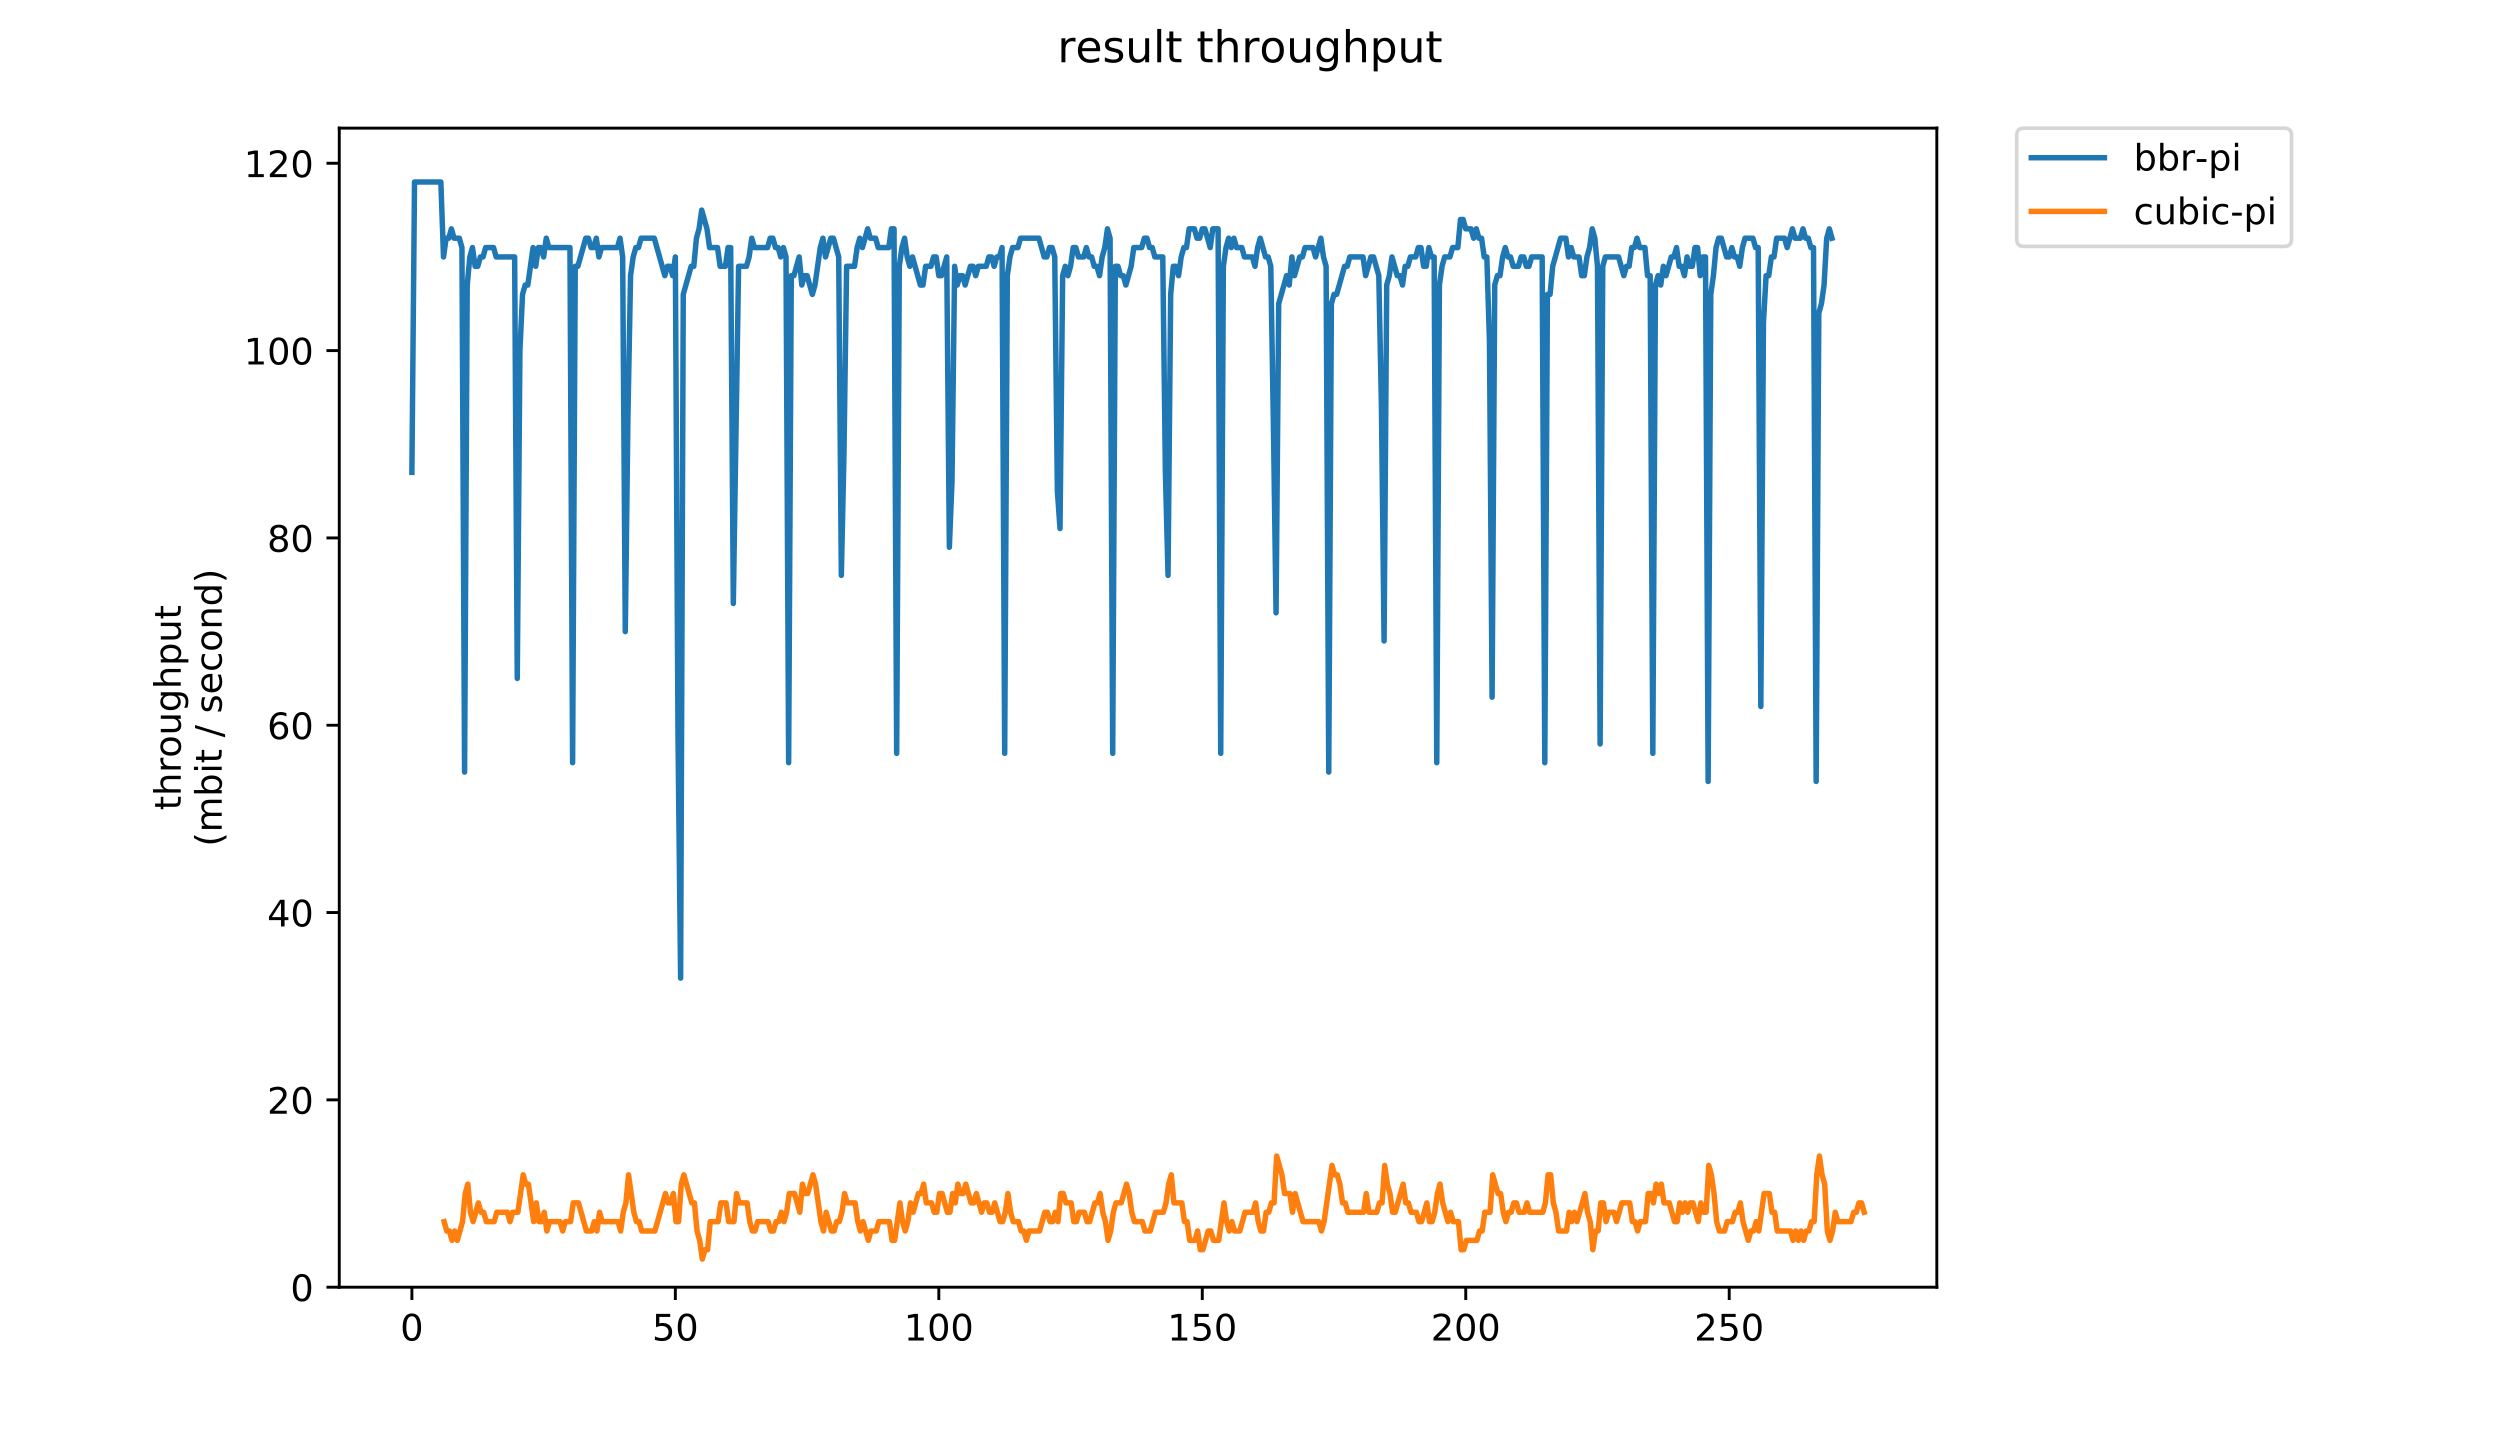 <?xml version="1.0" encoding="utf-8" standalone="no"?>
<!DOCTYPE svg PUBLIC "-//W3C//DTD SVG 1.1//EN"
  "http://www.w3.org/Graphics/SVG/1.1/DTD/svg11.dtd">
<!-- Created with matplotlib (https://matplotlib.org/) -->
<svg height="396pt" version="1.1" viewBox="0 0 684 396" width="684pt" xmlns="http://www.w3.org/2000/svg" xmlns:xlink="http://www.w3.org/1999/xlink">
 <defs>
  <style type="text/css">
*{stroke-linecap:butt;stroke-linejoin:round;}
  </style>
 </defs>
 <g id="figure_1">
  <g id="patch_1">
   <path d="M 0 396 
L 684 396 
L 684 0 
L 0 0 
z
" style="fill:#ffffff;"/>
  </g>
  <g id="axes_1">
   <g id="patch_2">
    <path d="M 92.824 352.174 
L 529.913 352.174 
L 529.913 35.062 
L 92.824 35.062 
z
" style="fill:#ffffff;"/>
   </g>
   <g id="matplotlib.axis_1">
    <g id="xtick_1">
     <g id="line2d_1">
      <defs>
       <path d="M 0 0 
L 0 3.5 
" id="mc9236c428f" style="stroke:#000000;stroke-width:0.8;"/>
      </defs>
      <g>
       <use style="stroke:#000000;stroke-width:0.8;" x="112.692" xlink:href="#mc9236c428f" y="352.174"/>
      </g>
     </g>
     <g id="text_1">
      <!-- 0 -->
      <defs>
       <path d="M 31.781 66.406 
Q 24.172 66.406 20.328 58.906 
Q 16.5 51.422 16.5 36.375 
Q 16.5 21.391 20.328 13.891 
Q 24.172 6.391 31.781 6.391 
Q 39.453 6.391 43.281 13.891 
Q 47.125 21.391 47.125 36.375 
Q 47.125 51.422 43.281 58.906 
Q 39.453 66.406 31.781 66.406 
z
M 31.781 74.219 
Q 44.047 74.219 50.516 64.516 
Q 56.984 54.828 56.984 36.375 
Q 56.984 17.969 50.516 8.266 
Q 44.047 -1.422 31.781 -1.422 
Q 19.531 -1.422 13.062 8.266 
Q 6.594 17.969 6.594 36.375 
Q 6.594 54.828 13.062 64.516 
Q 19.531 74.219 31.781 74.219 
z
" id="DejaVuSans-48"/>
      </defs>
      <g transform="translate(109.51 366.773)scale(0.1 -0.1)">
       <use xlink:href="#DejaVuSans-48"/>
      </g>
     </g>
    </g>
    <g id="xtick_2">
     <g id="line2d_2">
      <g>
       <use style="stroke:#000000;stroke-width:0.8;" x="184.776" xlink:href="#mc9236c428f" y="352.174"/>
      </g>
     </g>
     <g id="text_2">
      <!-- 50 -->
      <defs>
       <path d="M 10.797 72.906 
L 49.516 72.906 
L 49.516 64.594 
L 19.828 64.594 
L 19.828 46.734 
Q 21.969 47.469 24.109 47.828 
Q 26.266 48.188 28.422 48.188 
Q 40.625 48.188 47.75 41.5 
Q 54.891 34.812 54.891 23.391 
Q 54.891 11.625 47.562 5.094 
Q 40.234 -1.422 26.906 -1.422 
Q 22.312 -1.422 17.547 -0.641 
Q 12.797 0.141 7.719 1.703 
L 7.719 11.625 
Q 12.109 9.234 16.797 8.062 
Q 21.484 6.891 26.703 6.891 
Q 35.156 6.891 40.078 11.328 
Q 45.016 15.766 45.016 23.391 
Q 45.016 31 40.078 35.438 
Q 35.156 39.891 26.703 39.891 
Q 22.75 39.891 18.812 39.016 
Q 14.891 38.141 10.797 36.281 
z
" id="DejaVuSans-53"/>
      </defs>
      <g transform="translate(178.413 366.773)scale(0.1 -0.1)">
       <use xlink:href="#DejaVuSans-53"/>
       <use x="63.623" xlink:href="#DejaVuSans-48"/>
      </g>
     </g>
    </g>
    <g id="xtick_3">
     <g id="line2d_3">
      <g>
       <use style="stroke:#000000;stroke-width:0.8;" x="256.86" xlink:href="#mc9236c428f" y="352.174"/>
      </g>
     </g>
     <g id="text_3">
      <!-- 100 -->
      <defs>
       <path d="M 12.406 8.297 
L 28.516 8.297 
L 28.516 63.922 
L 10.984 60.406 
L 10.984 69.391 
L 28.422 72.906 
L 38.281 72.906 
L 38.281 8.297 
L 54.391 8.297 
L 54.391 0 
L 12.406 0 
z
" id="DejaVuSans-49"/>
      </defs>
      <g transform="translate(247.316 366.773)scale(0.1 -0.1)">
       <use xlink:href="#DejaVuSans-49"/>
       <use x="63.623" xlink:href="#DejaVuSans-48"/>
       <use x="127.246" xlink:href="#DejaVuSans-48"/>
      </g>
     </g>
    </g>
    <g id="xtick_4">
     <g id="line2d_4">
      <g>
       <use style="stroke:#000000;stroke-width:0.8;" x="328.944" xlink:href="#mc9236c428f" y="352.174"/>
      </g>
     </g>
     <g id="text_4">
      <!-- 150 -->
      <g transform="translate(319.4 366.773)scale(0.1 -0.1)">
       <use xlink:href="#DejaVuSans-49"/>
       <use x="63.623" xlink:href="#DejaVuSans-53"/>
       <use x="127.246" xlink:href="#DejaVuSans-48"/>
      </g>
     </g>
    </g>
    <g id="xtick_5">
     <g id="line2d_5">
      <g>
       <use style="stroke:#000000;stroke-width:0.8;" x="401.028" xlink:href="#mc9236c428f" y="352.174"/>
      </g>
     </g>
     <g id="text_5">
      <!-- 200 -->
      <defs>
       <path d="M 19.188 8.297 
L 53.609 8.297 
L 53.609 0 
L 7.328 0 
L 7.328 8.297 
Q 12.938 14.109 22.625 23.891 
Q 32.328 33.688 34.812 36.531 
Q 39.547 41.844 41.422 45.531 
Q 43.312 49.219 43.312 52.781 
Q 43.312 58.594 39.234 62.25 
Q 35.156 65.922 28.609 65.922 
Q 23.969 65.922 18.812 64.312 
Q 13.672 62.703 7.812 59.422 
L 7.812 69.391 
Q 13.766 71.781 18.938 73 
Q 24.125 74.219 28.422 74.219 
Q 39.75 74.219 46.484 68.547 
Q 53.219 62.891 53.219 53.422 
Q 53.219 48.922 51.531 44.891 
Q 49.859 40.875 45.406 35.406 
Q 44.188 33.984 37.641 27.219 
Q 31.109 20.453 19.188 8.297 
z
" id="DejaVuSans-50"/>
      </defs>
      <g transform="translate(391.484 366.773)scale(0.1 -0.1)">
       <use xlink:href="#DejaVuSans-50"/>
       <use x="63.623" xlink:href="#DejaVuSans-48"/>
       <use x="127.246" xlink:href="#DejaVuSans-48"/>
      </g>
     </g>
    </g>
    <g id="xtick_6">
     <g id="line2d_6">
      <g>
       <use style="stroke:#000000;stroke-width:0.8;" x="473.112" xlink:href="#mc9236c428f" y="352.174"/>
      </g>
     </g>
     <g id="text_6">
      <!-- 250 -->
      <g transform="translate(463.569 366.773)scale(0.1 -0.1)">
       <use xlink:href="#DejaVuSans-50"/>
       <use x="63.623" xlink:href="#DejaVuSans-53"/>
       <use x="127.246" xlink:href="#DejaVuSans-48"/>
      </g>
     </g>
    </g>
   </g>
   <g id="matplotlib.axis_2">
    <g id="ytick_1">
     <g id="line2d_7">
      <defs>
       <path d="M 0 0 
L -3.5 0 
" id="m6eb908c50c" style="stroke:#000000;stroke-width:0.8;"/>
      </defs>
      <g>
       <use style="stroke:#000000;stroke-width:0.8;" x="92.824" xlink:href="#m6eb908c50c" y="352.174"/>
      </g>
     </g>
     <g id="text_7">
      <!-- 0 -->
      <g transform="translate(79.461 355.973)scale(0.1 -0.1)">
       <use xlink:href="#DejaVuSans-48"/>
      </g>
     </g>
    </g>
    <g id="ytick_2">
     <g id="line2d_8">
      <g>
       <use style="stroke:#000000;stroke-width:0.8;" x="92.824" xlink:href="#m6eb908c50c" y="300.924"/>
      </g>
     </g>
     <g id="text_8">
      <!-- 20 -->
      <g transform="translate(73.099 304.723)scale(0.1 -0.1)">
       <use xlink:href="#DejaVuSans-50"/>
       <use x="63.623" xlink:href="#DejaVuSans-48"/>
      </g>
     </g>
    </g>
    <g id="ytick_3">
     <g id="line2d_9">
      <g>
       <use style="stroke:#000000;stroke-width:0.8;" x="92.824" xlink:href="#m6eb908c50c" y="249.673"/>
      </g>
     </g>
     <g id="text_9">
      <!-- 40 -->
      <defs>
       <path d="M 37.797 64.312 
L 12.891 25.391 
L 37.797 25.391 
z
M 35.203 72.906 
L 47.609 72.906 
L 47.609 25.391 
L 58.016 25.391 
L 58.016 17.188 
L 47.609 17.188 
L 47.609 0 
L 37.797 0 
L 37.797 17.188 
L 4.891 17.188 
L 4.891 26.703 
z
" id="DejaVuSans-52"/>
      </defs>
      <g transform="translate(73.099 253.473)scale(0.1 -0.1)">
       <use xlink:href="#DejaVuSans-52"/>
       <use x="63.623" xlink:href="#DejaVuSans-48"/>
      </g>
     </g>
    </g>
    <g id="ytick_4">
     <g id="line2d_10">
      <g>
       <use style="stroke:#000000;stroke-width:0.8;" x="92.824" xlink:href="#m6eb908c50c" y="198.423"/>
      </g>
     </g>
     <g id="text_10">
      <!-- 60 -->
      <defs>
       <path d="M 33.016 40.375 
Q 26.375 40.375 22.484 35.828 
Q 18.609 31.297 18.609 23.391 
Q 18.609 15.531 22.484 10.953 
Q 26.375 6.391 33.016 6.391 
Q 39.656 6.391 43.531 10.953 
Q 47.406 15.531 47.406 23.391 
Q 47.406 31.297 43.531 35.828 
Q 39.656 40.375 33.016 40.375 
z
M 52.594 71.297 
L 52.594 62.312 
Q 48.875 64.062 45.094 64.984 
Q 41.312 65.922 37.594 65.922 
Q 27.828 65.922 22.672 59.328 
Q 17.531 52.734 16.797 39.406 
Q 19.672 43.656 24.016 45.922 
Q 28.375 48.188 33.594 48.188 
Q 44.578 48.188 50.953 41.516 
Q 57.328 34.859 57.328 23.391 
Q 57.328 12.156 50.688 5.359 
Q 44.047 -1.422 33.016 -1.422 
Q 20.359 -1.422 13.672 8.266 
Q 6.984 17.969 6.984 36.375 
Q 6.984 53.656 15.188 63.938 
Q 23.391 74.219 37.203 74.219 
Q 40.922 74.219 44.703 73.484 
Q 48.484 72.75 52.594 71.297 
z
" id="DejaVuSans-54"/>
      </defs>
      <g transform="translate(73.099 202.222)scale(0.1 -0.1)">
       <use xlink:href="#DejaVuSans-54"/>
       <use x="63.623" xlink:href="#DejaVuSans-48"/>
      </g>
     </g>
    </g>
    <g id="ytick_5">
     <g id="line2d_11">
      <g>
       <use style="stroke:#000000;stroke-width:0.8;" x="92.824" xlink:href="#m6eb908c50c" y="147.173"/>
      </g>
     </g>
     <g id="text_11">
      <!-- 80 -->
      <defs>
       <path d="M 31.781 34.625 
Q 24.75 34.625 20.719 30.859 
Q 16.703 27.094 16.703 20.516 
Q 16.703 13.922 20.719 10.156 
Q 24.75 6.391 31.781 6.391 
Q 38.812 6.391 42.859 10.172 
Q 46.922 13.969 46.922 20.516 
Q 46.922 27.094 42.891 30.859 
Q 38.875 34.625 31.781 34.625 
z
M 21.922 38.812 
Q 15.578 40.375 12.031 44.719 
Q 8.5 49.078 8.5 55.328 
Q 8.5 64.062 14.719 69.141 
Q 20.953 74.219 31.781 74.219 
Q 42.672 74.219 48.875 69.141 
Q 55.078 64.062 55.078 55.328 
Q 55.078 49.078 51.531 44.719 
Q 48 40.375 41.703 38.812 
Q 48.828 37.156 52.797 32.312 
Q 56.781 27.484 56.781 20.516 
Q 56.781 9.906 50.312 4.234 
Q 43.844 -1.422 31.781 -1.422 
Q 19.734 -1.422 13.25 4.234 
Q 6.781 9.906 6.781 20.516 
Q 6.781 27.484 10.781 32.312 
Q 14.797 37.156 21.922 38.812 
z
M 18.312 54.391 
Q 18.312 48.734 21.844 45.562 
Q 25.391 42.391 31.781 42.391 
Q 38.141 42.391 41.719 45.562 
Q 45.312 48.734 45.312 54.391 
Q 45.312 60.062 41.719 63.234 
Q 38.141 66.406 31.781 66.406 
Q 25.391 66.406 21.844 63.234 
Q 18.312 60.062 18.312 54.391 
z
" id="DejaVuSans-56"/>
      </defs>
      <g transform="translate(73.099 150.972)scale(0.1 -0.1)">
       <use xlink:href="#DejaVuSans-56"/>
       <use x="63.623" xlink:href="#DejaVuSans-48"/>
      </g>
     </g>
    </g>
    <g id="ytick_6">
     <g id="line2d_12">
      <g>
       <use style="stroke:#000000;stroke-width:0.8;" x="92.824" xlink:href="#m6eb908c50c" y="95.922"/>
      </g>
     </g>
     <g id="text_12">
      <!-- 100 -->
      <g transform="translate(66.736 99.722)scale(0.1 -0.1)">
       <use xlink:href="#DejaVuSans-49"/>
       <use x="63.623" xlink:href="#DejaVuSans-48"/>
       <use x="127.246" xlink:href="#DejaVuSans-48"/>
      </g>
     </g>
    </g>
    <g id="ytick_7">
     <g id="line2d_13">
      <g>
       <use style="stroke:#000000;stroke-width:0.8;" x="92.824" xlink:href="#m6eb908c50c" y="44.672"/>
      </g>
     </g>
     <g id="text_13">
      <!-- 120 -->
      <g transform="translate(66.736 48.471)scale(0.1 -0.1)">
       <use xlink:href="#DejaVuSans-49"/>
       <use x="63.623" xlink:href="#DejaVuSans-50"/>
       <use x="127.246" xlink:href="#DejaVuSans-48"/>
      </g>
     </g>
    </g>
    <g id="text_14">
     <!-- throughput -->
     <defs>
      <path d="M 18.312 70.219 
L 18.312 54.688 
L 36.812 54.688 
L 36.812 47.703 
L 18.312 47.703 
L 18.312 18.016 
Q 18.312 11.328 20.141 9.422 
Q 21.969 7.516 27.594 7.516 
L 36.812 7.516 
L 36.812 0 
L 27.594 0 
Q 17.188 0 13.234 3.875 
Q 9.281 7.766 9.281 18.016 
L 9.281 47.703 
L 2.688 47.703 
L 2.688 54.688 
L 9.281 54.688 
L 9.281 70.219 
z
" id="DejaVuSans-116"/>
      <path d="M 54.891 33.016 
L 54.891 0 
L 45.906 0 
L 45.906 32.719 
Q 45.906 40.484 42.875 44.328 
Q 39.844 48.188 33.797 48.188 
Q 26.516 48.188 22.312 43.547 
Q 18.109 38.922 18.109 30.906 
L 18.109 0 
L 9.078 0 
L 9.078 75.984 
L 18.109 75.984 
L 18.109 46.188 
Q 21.344 51.125 25.703 53.562 
Q 30.078 56 35.797 56 
Q 45.219 56 50.047 50.172 
Q 54.891 44.344 54.891 33.016 
z
" id="DejaVuSans-104"/>
      <path d="M 41.109 46.297 
Q 39.594 47.172 37.812 47.578 
Q 36.031 48 33.891 48 
Q 26.266 48 22.188 43.047 
Q 18.109 38.094 18.109 28.812 
L 18.109 0 
L 9.078 0 
L 9.078 54.688 
L 18.109 54.688 
L 18.109 46.188 
Q 20.953 51.172 25.484 53.578 
Q 30.031 56 36.531 56 
Q 37.453 56 38.578 55.875 
Q 39.703 55.766 41.062 55.516 
z
" id="DejaVuSans-114"/>
      <path d="M 30.609 48.391 
Q 23.391 48.391 19.188 42.75 
Q 14.984 37.109 14.984 27.297 
Q 14.984 17.484 19.156 11.844 
Q 23.344 6.203 30.609 6.203 
Q 37.797 6.203 41.984 11.859 
Q 46.188 17.531 46.188 27.297 
Q 46.188 37.016 41.984 42.703 
Q 37.797 48.391 30.609 48.391 
z
M 30.609 56 
Q 42.328 56 49.016 48.375 
Q 55.719 40.766 55.719 27.297 
Q 55.719 13.875 49.016 6.219 
Q 42.328 -1.422 30.609 -1.422 
Q 18.844 -1.422 12.172 6.219 
Q 5.516 13.875 5.516 27.297 
Q 5.516 40.766 12.172 48.375 
Q 18.844 56 30.609 56 
z
" id="DejaVuSans-111"/>
      <path d="M 8.5 21.578 
L 8.5 54.688 
L 17.484 54.688 
L 17.484 21.922 
Q 17.484 14.156 20.5 10.266 
Q 23.531 6.391 29.594 6.391 
Q 36.859 6.391 41.078 11.031 
Q 45.312 15.672 45.312 23.688 
L 45.312 54.688 
L 54.297 54.688 
L 54.297 0 
L 45.312 0 
L 45.312 8.406 
Q 42.047 3.422 37.719 1 
Q 33.406 -1.422 27.688 -1.422 
Q 18.266 -1.422 13.375 4.438 
Q 8.5 10.297 8.5 21.578 
z
M 31.109 56 
z
" id="DejaVuSans-117"/>
      <path d="M 45.406 27.984 
Q 45.406 37.75 41.375 43.109 
Q 37.359 48.484 30.078 48.484 
Q 22.859 48.484 18.828 43.109 
Q 14.797 37.75 14.797 27.984 
Q 14.797 18.266 18.828 12.891 
Q 22.859 7.516 30.078 7.516 
Q 37.359 7.516 41.375 12.891 
Q 45.406 18.266 45.406 27.984 
z
M 54.391 6.781 
Q 54.391 -7.172 48.188 -13.984 
Q 42 -20.797 29.203 -20.797 
Q 24.469 -20.797 20.266 -20.094 
Q 16.062 -19.391 12.109 -17.922 
L 12.109 -9.188 
Q 16.062 -11.328 19.922 -12.344 
Q 23.781 -13.375 27.781 -13.375 
Q 36.625 -13.375 41.016 -8.766 
Q 45.406 -4.156 45.406 5.172 
L 45.406 9.625 
Q 42.625 4.781 38.281 2.391 
Q 33.938 0 27.875 0 
Q 17.828 0 11.672 7.656 
Q 5.516 15.328 5.516 27.984 
Q 5.516 40.672 11.672 48.328 
Q 17.828 56 27.875 56 
Q 33.938 56 38.281 53.609 
Q 42.625 51.219 45.406 46.391 
L 45.406 54.688 
L 54.391 54.688 
z
" id="DejaVuSans-103"/>
      <path d="M 18.109 8.203 
L 18.109 -20.797 
L 9.078 -20.797 
L 9.078 54.688 
L 18.109 54.688 
L 18.109 46.391 
Q 20.953 51.266 25.266 53.625 
Q 29.594 56 35.594 56 
Q 45.562 56 51.781 48.094 
Q 58.016 40.188 58.016 27.297 
Q 58.016 14.406 51.781 6.484 
Q 45.562 -1.422 35.594 -1.422 
Q 29.594 -1.422 25.266 0.953 
Q 20.953 3.328 18.109 8.203 
z
M 48.688 27.297 
Q 48.688 37.203 44.609 42.844 
Q 40.531 48.484 33.406 48.484 
Q 26.266 48.484 22.188 42.844 
Q 18.109 37.203 18.109 27.297 
Q 18.109 17.391 22.188 11.75 
Q 26.266 6.109 33.406 6.109 
Q 40.531 6.109 44.609 11.75 
Q 48.688 17.391 48.688 27.297 
z
" id="DejaVuSans-112"/>
     </defs>
     <g transform="translate(49.459 221.675)rotate(-90)scale(0.1 -0.1)">
      <use xlink:href="#DejaVuSans-116"/>
      <use x="39.209" xlink:href="#DejaVuSans-104"/>
      <use x="102.588" xlink:href="#DejaVuSans-114"/>
      <use x="143.67" xlink:href="#DejaVuSans-111"/>
      <use x="204.852" xlink:href="#DejaVuSans-117"/>
      <use x="268.23" xlink:href="#DejaVuSans-103"/>
      <use x="331.707" xlink:href="#DejaVuSans-104"/>
      <use x="395.086" xlink:href="#DejaVuSans-112"/>
      <use x="458.562" xlink:href="#DejaVuSans-117"/>
      <use x="521.941" xlink:href="#DejaVuSans-116"/>
     </g>
     <!-- (mbit / second) -->
     <defs>
      <path d="M 31 75.875 
Q 24.469 64.656 21.281 53.656 
Q 18.109 42.672 18.109 31.391 
Q 18.109 20.125 21.312 9.062 
Q 24.516 -2 31 -13.188 
L 23.188 -13.188 
Q 15.875 -1.703 12.234 9.375 
Q 8.594 20.453 8.594 31.391 
Q 8.594 42.281 12.203 53.312 
Q 15.828 64.359 23.188 75.875 
z
" id="DejaVuSans-40"/>
      <path d="M 52 44.188 
Q 55.375 50.25 60.062 53.125 
Q 64.75 56 71.094 56 
Q 79.641 56 84.281 50.016 
Q 88.922 44.047 88.922 33.016 
L 88.922 0 
L 79.891 0 
L 79.891 32.719 
Q 79.891 40.578 77.094 44.375 
Q 74.312 48.188 68.609 48.188 
Q 61.625 48.188 57.562 43.547 
Q 53.516 38.922 53.516 30.906 
L 53.516 0 
L 44.484 0 
L 44.484 32.719 
Q 44.484 40.625 41.703 44.406 
Q 38.922 48.188 33.109 48.188 
Q 26.219 48.188 22.156 43.531 
Q 18.109 38.875 18.109 30.906 
L 18.109 0 
L 9.078 0 
L 9.078 54.688 
L 18.109 54.688 
L 18.109 46.188 
Q 21.188 51.219 25.484 53.609 
Q 29.781 56 35.688 56 
Q 41.656 56 45.828 52.969 
Q 50 49.953 52 44.188 
z
" id="DejaVuSans-109"/>
      <path d="M 48.688 27.297 
Q 48.688 37.203 44.609 42.844 
Q 40.531 48.484 33.406 48.484 
Q 26.266 48.484 22.188 42.844 
Q 18.109 37.203 18.109 27.297 
Q 18.109 17.391 22.188 11.75 
Q 26.266 6.109 33.406 6.109 
Q 40.531 6.109 44.609 11.75 
Q 48.688 17.391 48.688 27.297 
z
M 18.109 46.391 
Q 20.953 51.266 25.266 53.625 
Q 29.594 56 35.594 56 
Q 45.562 56 51.781 48.094 
Q 58.016 40.188 58.016 27.297 
Q 58.016 14.406 51.781 6.484 
Q 45.562 -1.422 35.594 -1.422 
Q 29.594 -1.422 25.266 0.953 
Q 20.953 3.328 18.109 8.203 
L 18.109 0 
L 9.078 0 
L 9.078 75.984 
L 18.109 75.984 
z
" id="DejaVuSans-98"/>
      <path d="M 9.422 54.688 
L 18.406 54.688 
L 18.406 0 
L 9.422 0 
z
M 9.422 75.984 
L 18.406 75.984 
L 18.406 64.594 
L 9.422 64.594 
z
" id="DejaVuSans-105"/>
      <path id="DejaVuSans-32"/>
      <path d="M 25.391 72.906 
L 33.688 72.906 
L 8.297 -9.281 
L 0 -9.281 
z
" id="DejaVuSans-47"/>
      <path d="M 44.281 53.078 
L 44.281 44.578 
Q 40.484 46.531 36.375 47.5 
Q 32.281 48.484 27.875 48.484 
Q 21.188 48.484 17.844 46.438 
Q 14.5 44.391 14.5 40.281 
Q 14.5 37.156 16.891 35.375 
Q 19.281 33.594 26.516 31.984 
L 29.594 31.297 
Q 39.156 29.25 43.188 25.516 
Q 47.219 21.781 47.219 15.094 
Q 47.219 7.469 41.188 3.016 
Q 35.156 -1.422 24.609 -1.422 
Q 20.219 -1.422 15.453 -0.562 
Q 10.688 0.297 5.422 2 
L 5.422 11.281 
Q 10.406 8.688 15.234 7.391 
Q 20.062 6.109 24.812 6.109 
Q 31.156 6.109 34.562 8.281 
Q 37.984 10.453 37.984 14.406 
Q 37.984 18.062 35.516 20.016 
Q 33.062 21.969 24.703 23.781 
L 21.578 24.516 
Q 13.234 26.266 9.516 29.906 
Q 5.812 33.547 5.812 39.891 
Q 5.812 47.609 11.281 51.797 
Q 16.75 56 26.812 56 
Q 31.781 56 36.172 55.266 
Q 40.578 54.547 44.281 53.078 
z
" id="DejaVuSans-115"/>
      <path d="M 56.203 29.594 
L 56.203 25.203 
L 14.891 25.203 
Q 15.484 15.922 20.484 11.062 
Q 25.484 6.203 34.422 6.203 
Q 39.594 6.203 44.453 7.469 
Q 49.312 8.734 54.109 11.281 
L 54.109 2.781 
Q 49.266 0.734 44.188 -0.344 
Q 39.109 -1.422 33.891 -1.422 
Q 20.797 -1.422 13.156 6.188 
Q 5.516 13.812 5.516 26.812 
Q 5.516 40.234 12.766 48.109 
Q 20.016 56 32.328 56 
Q 43.359 56 49.781 48.891 
Q 56.203 41.797 56.203 29.594 
z
M 47.219 32.234 
Q 47.125 39.594 43.094 43.984 
Q 39.062 48.391 32.422 48.391 
Q 24.906 48.391 20.391 44.141 
Q 15.875 39.891 15.188 32.172 
z
" id="DejaVuSans-101"/>
      <path d="M 48.781 52.594 
L 48.781 44.188 
Q 44.969 46.297 41.141 47.344 
Q 37.312 48.391 33.406 48.391 
Q 24.656 48.391 19.812 42.844 
Q 14.984 37.312 14.984 27.297 
Q 14.984 17.281 19.812 11.734 
Q 24.656 6.203 33.406 6.203 
Q 37.312 6.203 41.141 7.25 
Q 44.969 8.297 48.781 10.406 
L 48.781 2.094 
Q 45.016 0.344 40.984 -0.531 
Q 36.969 -1.422 32.422 -1.422 
Q 20.062 -1.422 12.781 6.344 
Q 5.516 14.109 5.516 27.297 
Q 5.516 40.672 12.859 48.328 
Q 20.219 56 33.016 56 
Q 37.156 56 41.109 55.141 
Q 45.062 54.297 48.781 52.594 
z
" id="DejaVuSans-99"/>
      <path d="M 54.891 33.016 
L 54.891 0 
L 45.906 0 
L 45.906 32.719 
Q 45.906 40.484 42.875 44.328 
Q 39.844 48.188 33.797 48.188 
Q 26.516 48.188 22.312 43.547 
Q 18.109 38.922 18.109 30.906 
L 18.109 0 
L 9.078 0 
L 9.078 54.688 
L 18.109 54.688 
L 18.109 46.188 
Q 21.344 51.125 25.703 53.562 
Q 30.078 56 35.797 56 
Q 45.219 56 50.047 50.172 
Q 54.891 44.344 54.891 33.016 
z
" id="DejaVuSans-110"/>
      <path d="M 45.406 46.391 
L 45.406 75.984 
L 54.391 75.984 
L 54.391 0 
L 45.406 0 
L 45.406 8.203 
Q 42.578 3.328 38.25 0.953 
Q 33.938 -1.422 27.875 -1.422 
Q 17.969 -1.422 11.734 6.484 
Q 5.516 14.406 5.516 27.297 
Q 5.516 40.188 11.734 48.094 
Q 17.969 56 27.875 56 
Q 33.938 56 38.25 53.625 
Q 42.578 51.266 45.406 46.391 
z
M 14.797 27.297 
Q 14.797 17.391 18.875 11.75 
Q 22.953 6.109 30.078 6.109 
Q 37.203 6.109 41.297 11.75 
Q 45.406 17.391 45.406 27.297 
Q 45.406 37.203 41.297 42.844 
Q 37.203 48.484 30.078 48.484 
Q 22.953 48.484 18.875 42.844 
Q 14.797 37.203 14.797 27.297 
z
" id="DejaVuSans-100"/>
      <path d="M 8.016 75.875 
L 15.828 75.875 
Q 23.141 64.359 26.781 53.312 
Q 30.422 42.281 30.422 31.391 
Q 30.422 20.453 26.781 9.375 
Q 23.141 -1.703 15.828 -13.188 
L 8.016 -13.188 
Q 14.5 -2 17.703 9.062 
Q 20.906 20.125 20.906 31.391 
Q 20.906 42.672 17.703 53.656 
Q 14.5 64.656 8.016 75.875 
z
" id="DejaVuSans-41"/>
     </defs>
     <g transform="translate(60.657 231.609)rotate(-90)scale(0.1 -0.1)">
      <use xlink:href="#DejaVuSans-40"/>
      <use x="39.014" xlink:href="#DejaVuSans-109"/>
      <use x="136.426" xlink:href="#DejaVuSans-98"/>
      <use x="199.902" xlink:href="#DejaVuSans-105"/>
      <use x="227.686" xlink:href="#DejaVuSans-116"/>
      <use x="266.895" xlink:href="#DejaVuSans-32"/>
      <use x="298.682" xlink:href="#DejaVuSans-47"/>
      <use x="332.373" xlink:href="#DejaVuSans-32"/>
      <use x="364.16" xlink:href="#DejaVuSans-115"/>
      <use x="416.26" xlink:href="#DejaVuSans-101"/>
      <use x="477.783" xlink:href="#DejaVuSans-99"/>
      <use x="532.764" xlink:href="#DejaVuSans-111"/>
      <use x="593.945" xlink:href="#DejaVuSans-110"/>
      <use x="657.324" xlink:href="#DejaVuSans-100"/>
      <use x="720.801" xlink:href="#DejaVuSans-41"/>
     </g>
    </g>
   </g>
   <g id="line2d_14">
    <path clip-path="url(#p7ff44ef84d)" d="M 112.692 129.235 
L 113.412 49.797 
L 120.621 49.797 
L 121.342 70.297 
L 122.063 65.172 
L 122.783 65.172 
L 123.504 62.61 
L 124.225 65.172 
L 125.667 65.172 
L 126.388 67.735 
L 127.108 211.236 
L 127.829 77.985 
L 128.55 70.297 
L 129.271 67.735 
L 129.992 72.86 
L 130.713 72.86 
L 131.433 70.297 
L 132.154 70.297 
L 132.875 67.735 
L 135.038 67.735 
L 135.759 70.297 
L 140.804 70.297 
L 141.525 185.61 
L 142.246 95.922 
L 142.967 80.547 
L 143.688 77.985 
L 144.409 77.985 
L 145.85 67.735 
L 146.571 72.86 
L 147.292 67.735 
L 148.013 67.735 
L 148.734 70.297 
L 149.454 65.172 
L 150.175 67.735 
L 155.942 67.735 
L 156.663 208.673 
L 157.384 72.86 
L 158.105 72.86 
L 160.267 65.172 
L 160.988 65.172 
L 161.709 67.735 
L 162.43 67.735 
L 163.15 65.172 
L 163.871 70.297 
L 164.592 67.735 
L 168.917 67.735 
L 169.638 65.172 
L 170.359 70.297 
L 171.08 172.798 
L 171.801 113.86 
L 172.521 75.422 
L 173.242 70.297 
L 173.963 67.735 
L 174.684 67.735 
L 175.405 65.172 
L 179.009 65.172 
L 181.892 75.422 
L 182.613 72.86 
L 183.334 72.86 
L 184.055 75.422 
L 184.776 70.297 
L 185.497 200.986 
L 186.217 267.611 
L 186.938 80.547 
L 189.101 72.86 
L 189.822 72.86 
L 190.542 65.172 
L 191.263 62.61 
L 191.984 57.485 
L 193.426 62.61 
L 194.147 67.735 
L 196.309 67.735 
L 197.03 72.86 
L 198.472 72.86 
L 199.193 67.735 
L 199.913 67.735 
L 200.634 165.11 
L 202.076 72.86 
L 204.238 72.86 
L 204.959 70.297 
L 205.68 65.172 
L 206.401 67.735 
L 210.005 67.735 
L 210.726 65.172 
L 211.447 65.172 
L 212.168 67.735 
L 212.889 67.735 
L 213.609 70.297 
L 214.33 67.735 
L 215.051 70.297 
L 215.772 208.673 
L 216.493 75.422 
L 217.214 75.422 
L 218.655 70.297 
L 219.376 77.985 
L 220.097 75.422 
L 220.818 75.422 
L 222.259 80.547 
L 222.98 77.985 
L 224.422 67.735 
L 225.143 65.172 
L 225.864 70.297 
L 227.305 65.172 
L 228.026 65.172 
L 229.468 70.297 
L 230.189 157.423 
L 230.91 124.11 
L 231.63 72.86 
L 233.793 72.86 
L 234.514 67.735 
L 235.235 65.172 
L 235.955 67.735 
L 237.397 62.61 
L 238.118 65.172 
L 239.56 65.172 
L 240.281 67.735 
L 243.164 67.735 
L 243.885 62.61 
L 244.606 62.61 
L 245.326 206.111 
L 246.047 72.86 
L 246.768 67.735 
L 247.489 65.172 
L 248.21 70.297 
L 248.931 72.86 
L 249.651 70.297 
L 251.814 77.985 
L 252.535 77.985 
L 253.256 72.86 
L 254.697 72.86 
L 255.418 70.297 
L 256.139 70.297 
L 256.86 75.422 
L 257.581 75.422 
L 259.022 70.297 
L 259.743 149.735 
L 260.464 131.798 
L 261.185 72.86 
L 261.906 77.985 
L 262.627 75.422 
L 263.347 75.422 
L 264.068 77.985 
L 265.51 72.86 
L 266.231 72.86 
L 266.952 75.422 
L 267.672 72.86 
L 269.835 72.86 
L 270.556 70.297 
L 271.277 70.297 
L 271.998 72.86 
L 272.718 70.297 
L 273.439 70.297 
L 274.16 67.735 
L 274.881 206.111 
L 275.602 75.422 
L 276.323 70.297 
L 277.043 67.735 
L 278.485 67.735 
L 279.206 65.172 
L 284.252 65.172 
L 285.694 70.297 
L 286.414 70.297 
L 287.135 67.735 
L 287.856 67.735 
L 288.577 70.297 
L 289.298 134.36 
L 290.019 144.61 
L 290.739 75.422 
L 291.46 72.86 
L 292.181 75.422 
L 292.902 72.86 
L 293.623 67.735 
L 294.344 67.735 
L 295.064 70.297 
L 296.506 70.297 
L 297.227 67.735 
L 297.948 70.297 
L 298.669 70.297 
L 299.389 72.86 
L 300.11 72.86 
L 300.831 75.422 
L 301.552 70.297 
L 302.273 67.735 
L 302.994 62.61 
L 303.715 65.172 
L 304.435 206.111 
L 305.156 72.86 
L 305.877 72.86 
L 306.598 75.422 
L 307.319 75.422 
L 308.04 77.985 
L 309.481 72.86 
L 310.202 67.735 
L 312.365 67.735 
L 313.085 65.172 
L 313.806 65.172 
L 314.527 67.735 
L 315.248 67.735 
L 315.969 70.297 
L 318.131 70.297 
L 318.852 129.235 
L 319.573 157.423 
L 320.294 80.547 
L 321.015 72.86 
L 321.736 72.86 
L 322.456 75.422 
L 323.177 70.297 
L 323.898 67.735 
L 324.619 67.735 
L 325.34 62.61 
L 326.781 62.61 
L 327.502 65.172 
L 328.223 65.172 
L 328.944 62.61 
L 329.665 62.61 
L 331.107 67.735 
L 331.827 62.61 
L 333.269 62.61 
L 333.99 206.111 
L 334.711 72.86 
L 335.432 67.735 
L 336.152 65.172 
L 336.873 67.735 
L 337.594 65.172 
L 338.315 67.735 
L 339.757 67.735 
L 340.477 70.297 
L 342.64 70.297 
L 343.361 72.86 
L 344.082 67.735 
L 344.803 65.172 
L 346.244 70.297 
L 346.965 70.297 
L 347.686 72.86 
L 348.407 116.422 
L 349.128 167.673 
L 349.848 83.11 
L 352.011 75.422 
L 352.732 77.985 
L 353.453 70.297 
L 354.173 75.422 
L 355.615 70.297 
L 356.336 70.297 
L 357.057 67.735 
L 359.219 67.735 
L 359.94 70.297 
L 361.382 65.172 
L 362.103 70.297 
L 362.824 72.86 
L 363.544 211.236 
L 364.265 83.11 
L 364.986 80.547 
L 365.707 80.547 
L 367.869 72.86 
L 368.59 72.86 
L 369.311 70.297 
L 372.915 70.297 
L 373.636 75.422 
L 375.078 70.297 
L 375.799 70.297 
L 377.24 75.422 
L 377.961 111.297 
L 378.682 175.36 
L 379.403 77.985 
L 380.124 75.422 
L 380.845 70.297 
L 382.286 75.422 
L 383.007 75.422 
L 383.728 77.985 
L 384.449 72.86 
L 385.17 72.86 
L 385.89 70.297 
L 387.332 70.297 
L 388.053 67.735 
L 388.774 67.735 
L 389.495 72.86 
L 390.216 72.86 
L 390.936 67.735 
L 391.657 70.297 
L 392.378 70.297 
L 393.099 208.673 
L 393.82 77.985 
L 394.541 72.86 
L 395.261 70.297 
L 396.703 70.297 
L 397.424 67.735 
L 398.866 67.735 
L 399.586 60.047 
L 400.307 60.047 
L 401.028 62.61 
L 402.47 62.61 
L 403.191 65.172 
L 403.911 62.61 
L 404.632 65.172 
L 405.353 65.172 
L 406.074 70.297 
L 406.795 70.297 
L 407.516 93.36 
L 408.237 190.736 
L 408.957 77.985 
L 409.678 75.422 
L 410.399 75.422 
L 411.12 70.297 
L 411.841 67.735 
L 412.562 70.297 
L 413.282 70.297 
L 414.003 72.86 
L 415.445 72.86 
L 416.166 70.297 
L 416.887 70.297 
L 417.607 72.86 
L 418.328 72.86 
L 419.049 70.297 
L 421.933 70.297 
L 422.653 208.673 
L 423.374 80.547 
L 424.095 80.547 
L 424.816 72.86 
L 426.978 65.172 
L 428.42 65.172 
L 429.141 70.297 
L 429.862 67.735 
L 430.583 70.297 
L 432.024 70.297 
L 432.745 75.422 
L 433.466 75.422 
L 434.187 70.297 
L 434.908 67.735 
L 435.629 62.61 
L 436.349 65.172 
L 437.07 72.86 
L 437.791 203.548 
L 438.512 72.86 
L 439.233 70.297 
L 442.837 70.297 
L 444.279 75.422 
L 444.999 72.86 
L 445.72 72.86 
L 446.441 67.735 
L 447.162 67.735 
L 447.883 65.172 
L 448.604 67.735 
L 450.045 67.735 
L 450.766 75.422 
L 451.487 75.422 
L 452.208 206.111 
L 452.929 77.985 
L 453.65 75.422 
L 454.37 77.985 
L 455.091 72.86 
L 455.812 75.422 
L 457.254 70.297 
L 457.975 70.297 
L 458.695 67.735 
L 459.416 72.86 
L 460.137 72.86 
L 460.858 75.422 
L 461.579 70.297 
L 462.3 72.86 
L 463.02 72.86 
L 463.741 67.735 
L 464.462 67.735 
L 465.183 75.422 
L 465.904 70.297 
L 466.625 70.297 
L 467.346 213.798 
L 468.066 80.547 
L 468.787 75.422 
L 469.508 67.735 
L 470.229 65.172 
L 470.95 65.172 
L 472.391 70.297 
L 473.112 70.297 
L 473.833 67.735 
L 474.554 70.297 
L 475.275 70.297 
L 475.996 72.86 
L 476.716 67.735 
L 477.437 65.172 
L 479.6 65.172 
L 480.321 67.735 
L 481.042 67.735 
L 481.762 193.298 
L 482.483 88.235 
L 483.204 75.422 
L 483.925 75.422 
L 484.646 70.297 
L 485.367 70.297 
L 486.087 65.172 
L 488.25 65.172 
L 488.971 67.735 
L 490.412 62.61 
L 491.133 65.172 
L 492.575 65.172 
L 493.296 62.61 
L 494.017 65.172 
L 494.737 65.172 
L 495.458 67.735 
L 496.179 67.735 
L 496.9 213.798 
L 497.621 85.672 
L 498.342 83.11 
L 499.063 77.985 
L 499.783 65.172 
L 500.504 62.61 
L 501.225 65.172 
L 501.225 65.172 
" style="fill:none;stroke:#1f77b4;stroke-linecap:square;stroke-width:1.5;"/>
   </g>
   <g id="line2d_15">
    <path clip-path="url(#p7ff44ef84d)" d="M 121.512 334.237 
L 122.233 336.799 
L 122.953 336.799 
L 123.674 339.362 
L 124.395 336.799 
L 125.116 339.362 
L 126.558 334.237 
L 127.279 326.549 
L 127.999 323.986 
L 128.72 331.674 
L 129.441 334.237 
L 130.883 329.111 
L 131.604 331.674 
L 132.324 331.674 
L 133.045 334.237 
L 135.208 334.237 
L 135.929 331.674 
L 138.812 331.674 
L 139.533 334.237 
L 140.254 331.674 
L 141.695 331.674 
L 143.137 321.424 
L 143.858 323.986 
L 144.579 323.986 
L 146.02 334.237 
L 146.741 329.111 
L 147.462 334.237 
L 148.183 334.237 
L 148.904 331.674 
L 149.625 336.799 
L 150.345 334.237 
L 153.229 334.237 
L 153.95 336.799 
L 154.671 334.237 
L 156.112 334.237 
L 156.833 329.111 
L 158.275 329.111 
L 160.437 336.799 
L 161.879 336.799 
L 162.6 334.237 
L 163.321 336.799 
L 164.041 331.674 
L 164.762 334.237 
L 169.087 334.237 
L 169.808 336.799 
L 170.529 331.674 
L 171.25 329.111 
L 171.971 321.424 
L 173.412 331.674 
L 174.133 334.237 
L 174.854 334.237 
L 175.575 336.799 
L 179.179 336.799 
L 182.062 326.549 
L 182.783 329.111 
L 183.504 329.111 
L 184.225 326.549 
L 184.946 334.237 
L 185.667 334.237 
L 186.388 323.986 
L 187.108 321.424 
L 189.271 329.111 
L 189.992 329.111 
L 190.713 336.799 
L 191.433 339.362 
L 192.154 344.487 
L 192.875 341.924 
L 193.596 341.924 
L 194.317 334.237 
L 196.479 334.237 
L 197.2 329.111 
L 198.642 329.111 
L 199.363 334.237 
L 200.804 334.237 
L 201.525 326.549 
L 202.246 329.111 
L 204.409 329.111 
L 205.129 334.237 
L 205.85 336.799 
L 206.571 336.799 
L 207.292 334.237 
L 210.175 334.237 
L 210.896 336.799 
L 211.617 336.799 
L 212.338 334.237 
L 213.059 334.237 
L 213.779 331.674 
L 214.5 334.237 
L 215.221 331.674 
L 215.942 326.549 
L 217.384 326.549 
L 218.825 331.674 
L 219.546 323.986 
L 220.267 326.549 
L 220.988 326.549 
L 222.43 321.424 
L 223.15 323.986 
L 224.592 334.237 
L 225.313 336.799 
L 226.034 331.674 
L 227.475 336.799 
L 228.196 336.799 
L 228.917 334.237 
L 229.638 334.237 
L 230.359 331.674 
L 231.08 326.549 
L 231.801 329.111 
L 233.963 329.111 
L 234.684 334.237 
L 235.405 336.799 
L 236.126 334.237 
L 237.567 339.362 
L 238.288 336.799 
L 239.73 336.799 
L 240.451 334.237 
L 243.334 334.237 
L 244.055 339.362 
L 244.776 339.362 
L 246.217 329.111 
L 246.938 334.237 
L 247.659 336.799 
L 248.38 334.237 
L 249.101 329.111 
L 249.822 331.674 
L 251.263 326.549 
L 251.984 326.549 
L 252.705 323.986 
L 253.426 329.111 
L 254.867 329.111 
L 255.588 331.674 
L 256.309 331.674 
L 257.03 326.549 
L 257.751 326.549 
L 259.192 331.674 
L 259.913 331.674 
L 260.634 326.549 
L 261.355 329.111 
L 262.076 323.986 
L 262.797 326.549 
L 263.518 326.549 
L 264.238 323.986 
L 265.68 329.111 
L 266.401 329.111 
L 267.122 326.549 
L 268.563 331.674 
L 269.284 329.111 
L 270.005 329.111 
L 270.726 331.674 
L 271.447 331.674 
L 272.168 329.111 
L 273.609 334.237 
L 274.33 334.237 
L 275.051 331.674 
L 275.772 326.549 
L 276.493 331.674 
L 277.214 334.237 
L 278.655 334.237 
L 279.376 336.799 
L 280.097 336.799 
L 280.818 339.362 
L 281.539 336.799 
L 284.422 336.799 
L 285.864 331.674 
L 286.584 331.674 
L 287.305 334.237 
L 288.026 334.237 
L 288.747 331.674 
L 289.468 334.237 
L 290.189 326.549 
L 290.91 326.549 
L 291.63 329.111 
L 293.072 329.111 
L 293.793 334.237 
L 294.514 334.237 
L 295.235 331.674 
L 296.676 331.674 
L 297.397 334.237 
L 298.118 334.237 
L 299.56 329.111 
L 300.28 329.111 
L 301.001 326.549 
L 301.722 331.674 
L 302.443 334.237 
L 303.164 339.362 
L 303.885 336.799 
L 304.606 331.674 
L 305.326 329.111 
L 306.768 329.111 
L 308.21 323.986 
L 308.931 326.549 
L 309.651 331.674 
L 310.372 334.237 
L 312.535 334.237 
L 313.256 336.799 
L 314.697 336.799 
L 316.139 331.674 
L 318.301 331.674 
L 319.022 329.111 
L 319.743 323.986 
L 320.464 321.424 
L 321.185 329.111 
L 323.347 329.111 
L 324.068 334.237 
L 324.789 334.237 
L 325.51 339.362 
L 326.952 339.362 
L 327.672 336.799 
L 328.393 341.924 
L 329.114 341.924 
L 330.556 336.799 
L 331.277 336.799 
L 331.997 339.362 
L 333.439 339.362 
L 334.881 329.111 
L 335.602 334.237 
L 336.323 336.799 
L 337.043 334.237 
L 337.764 336.799 
L 339.206 336.799 
L 340.648 331.674 
L 342.81 331.674 
L 343.531 329.111 
L 344.252 334.237 
L 344.973 336.799 
L 345.693 336.799 
L 346.414 331.674 
L 347.135 331.674 
L 347.856 329.111 
L 348.577 329.111 
L 349.298 316.299 
L 350.739 321.424 
L 351.46 326.549 
L 352.902 326.549 
L 353.623 331.674 
L 354.344 326.549 
L 356.506 334.237 
L 360.831 334.237 
L 361.552 336.799 
L 362.273 334.237 
L 364.435 318.861 
L 365.156 321.424 
L 365.877 321.424 
L 366.598 323.986 
L 367.319 329.111 
L 368.04 329.111 
L 368.76 331.674 
L 373.085 331.674 
L 373.806 326.549 
L 374.527 331.674 
L 376.69 331.674 
L 377.41 329.111 
L 378.131 329.111 
L 378.852 318.861 
L 379.573 323.986 
L 380.294 326.549 
L 381.015 331.674 
L 381.736 331.674 
L 383.898 323.986 
L 384.619 329.111 
L 385.34 329.111 
L 386.061 331.674 
L 387.502 331.674 
L 388.223 334.237 
L 388.944 334.237 
L 390.386 329.111 
L 391.106 334.237 
L 391.827 334.237 
L 392.548 331.674 
L 393.269 326.549 
L 393.99 323.986 
L 394.711 329.111 
L 396.152 334.237 
L 396.873 331.674 
L 397.594 334.237 
L 399.036 334.237 
L 399.757 341.924 
L 400.477 341.924 
L 401.198 339.362 
L 404.082 339.362 
L 404.802 336.799 
L 405.523 336.799 
L 406.244 331.674 
L 407.686 331.674 
L 408.407 321.424 
L 409.848 326.549 
L 410.569 326.549 
L 411.29 331.674 
L 412.011 334.237 
L 412.732 331.674 
L 413.453 331.674 
L 414.173 329.111 
L 414.894 329.111 
L 415.615 331.674 
L 417.057 331.674 
L 417.778 329.111 
L 418.498 331.674 
L 422.103 331.674 
L 422.823 329.111 
L 423.544 321.424 
L 424.265 321.424 
L 424.986 329.111 
L 425.707 331.674 
L 426.428 336.799 
L 428.59 336.799 
L 429.311 331.674 
L 430.032 334.237 
L 430.753 331.674 
L 431.474 334.237 
L 433.636 326.549 
L 434.357 331.674 
L 435.078 334.237 
L 435.799 341.924 
L 436.519 336.799 
L 437.24 336.799 
L 437.961 329.111 
L 438.682 329.111 
L 439.403 334.237 
L 440.124 331.674 
L 441.565 331.674 
L 442.286 334.237 
L 443.728 329.111 
L 445.89 329.111 
L 446.611 334.237 
L 447.332 334.237 
L 448.053 336.799 
L 448.774 334.237 
L 450.215 334.237 
L 450.936 326.549 
L 451.657 326.549 
L 452.378 329.111 
L 453.099 323.986 
L 453.82 326.549 
L 454.541 323.986 
L 455.261 329.111 
L 456.703 329.111 
L 458.145 334.237 
L 458.866 334.237 
L 459.586 329.111 
L 460.307 331.674 
L 461.028 329.111 
L 461.749 331.674 
L 462.47 329.111 
L 463.191 329.111 
L 464.632 334.237 
L 465.353 329.111 
L 466.074 331.674 
L 466.795 331.674 
L 467.516 318.861 
L 468.236 321.424 
L 468.957 326.549 
L 469.678 334.237 
L 470.399 336.799 
L 471.841 336.799 
L 472.562 334.237 
L 474.003 334.237 
L 474.724 331.674 
L 475.445 331.674 
L 476.166 329.111 
L 476.887 334.237 
L 478.328 339.362 
L 479.049 336.799 
L 479.77 336.799 
L 480.491 334.237 
L 481.212 336.799 
L 482.653 326.549 
L 484.095 326.549 
L 484.816 331.674 
L 485.537 331.674 
L 486.258 336.799 
L 489.862 336.799 
L 490.583 339.362 
L 491.303 336.799 
L 492.024 339.362 
L 492.745 336.799 
L 493.466 339.362 
L 494.187 336.799 
L 494.908 336.799 
L 495.628 334.237 
L 496.349 334.237 
L 497.07 321.424 
L 497.791 316.299 
L 498.512 321.424 
L 499.233 323.986 
L 499.954 336.799 
L 500.674 339.362 
L 501.395 336.799 
L 502.116 331.674 
L 502.837 334.237 
L 506.441 334.237 
L 507.162 331.674 
L 507.883 331.674 
L 508.604 329.111 
L 509.324 329.111 
L 510.045 331.674 
L 510.045 331.674 
" style="fill:none;stroke:#ff7f0e;stroke-linecap:square;stroke-width:1.5;"/>
   </g>
   <g id="patch_3">
    <path d="M 92.824 352.174 
L 92.824 35.062 
" style="fill:none;stroke:#000000;stroke-linecap:square;stroke-linejoin:miter;stroke-width:0.8;"/>
   </g>
   <g id="patch_4">
    <path d="M 529.913 352.174 
L 529.913 35.062 
" style="fill:none;stroke:#000000;stroke-linecap:square;stroke-linejoin:miter;stroke-width:0.8;"/>
   </g>
   <g id="patch_5">
    <path d="M 92.824 352.174 
L 529.913 352.174 
" style="fill:none;stroke:#000000;stroke-linecap:square;stroke-linejoin:miter;stroke-width:0.8;"/>
   </g>
   <g id="patch_6">
    <path d="M 92.824 35.062 
L 529.913 35.062 
" style="fill:none;stroke:#000000;stroke-linecap:square;stroke-linejoin:miter;stroke-width:0.8;"/>
   </g>
   <g id="legend_1">
    <g id="patch_7">
     <path d="M 553.767 67.419 
L 624.963 67.419 
Q 626.963 67.419 626.963 65.419 
L 626.963 37.062 
Q 626.963 35.062 624.963 35.062 
L 553.767 35.062 
Q 551.767 35.062 551.767 37.062 
L 551.767 65.419 
Q 551.767 67.419 553.767 67.419 
z
" style="fill:#ffffff;opacity:0.8;stroke:#cccccc;stroke-linejoin:miter;"/>
    </g>
    <g id="line2d_16">
     <path d="M 555.767 43.161 
L 575.767 43.161 
" style="fill:none;stroke:#1f77b4;stroke-linecap:square;stroke-width:1.5;"/>
    </g>
    <g id="line2d_17"/>
    <g id="text_15">
     <!-- bbr-pi -->
     <defs>
      <path d="M 4.891 31.391 
L 31.203 31.391 
L 31.203 23.391 
L 4.891 23.391 
z
" id="DejaVuSans-45"/>
     </defs>
     <g transform="translate(583.767 46.661)scale(0.1 -0.1)">
      <use xlink:href="#DejaVuSans-98"/>
      <use x="63.477" xlink:href="#DejaVuSans-98"/>
      <use x="126.953" xlink:href="#DejaVuSans-114"/>
      <use x="167.973" xlink:href="#DejaVuSans-45"/>
      <use x="204.057" xlink:href="#DejaVuSans-112"/>
      <use x="267.533" xlink:href="#DejaVuSans-105"/>
     </g>
    </g>
    <g id="line2d_18">
     <path d="M 555.767 57.839 
L 575.767 57.839 
" style="fill:none;stroke:#ff7f0e;stroke-linecap:square;stroke-width:1.5;"/>
    </g>
    <g id="line2d_19"/>
    <g id="text_16">
     <!-- cubic-pi -->
     <g transform="translate(583.767 61.339)scale(0.1 -0.1)">
      <use xlink:href="#DejaVuSans-99"/>
      <use x="54.98" xlink:href="#DejaVuSans-117"/>
      <use x="118.359" xlink:href="#DejaVuSans-98"/>
      <use x="181.836" xlink:href="#DejaVuSans-105"/>
      <use x="209.619" xlink:href="#DejaVuSans-99"/>
      <use x="264.6" xlink:href="#DejaVuSans-45"/>
      <use x="300.684" xlink:href="#DejaVuSans-112"/>
      <use x="364.16" xlink:href="#DejaVuSans-105"/>
     </g>
    </g>
   </g>
  </g>
  <g id="text_17">
   <!-- result throughput -->
   <defs>
    <path d="M 9.422 75.984 
L 18.406 75.984 
L 18.406 0 
L 9.422 0 
z
" id="DejaVuSans-108"/>
   </defs>
   <g transform="translate(289.321 17.038)scale(0.12 -0.12)">
    <use xlink:href="#DejaVuSans-114"/>
    <use x="41.082" xlink:href="#DejaVuSans-101"/>
    <use x="102.605" xlink:href="#DejaVuSans-115"/>
    <use x="154.705" xlink:href="#DejaVuSans-117"/>
    <use x="218.084" xlink:href="#DejaVuSans-108"/>
    <use x="245.867" xlink:href="#DejaVuSans-116"/>
    <use x="285.076" xlink:href="#DejaVuSans-32"/>
    <use x="316.863" xlink:href="#DejaVuSans-116"/>
    <use x="356.072" xlink:href="#DejaVuSans-104"/>
    <use x="419.451" xlink:href="#DejaVuSans-114"/>
    <use x="460.533" xlink:href="#DejaVuSans-111"/>
    <use x="521.715" xlink:href="#DejaVuSans-117"/>
    <use x="585.094" xlink:href="#DejaVuSans-103"/>
    <use x="648.57" xlink:href="#DejaVuSans-104"/>
    <use x="711.949" xlink:href="#DejaVuSans-112"/>
    <use x="775.426" xlink:href="#DejaVuSans-117"/>
    <use x="838.805" xlink:href="#DejaVuSans-116"/>
   </g>
  </g>
 </g>
 <defs>
  <clipPath id="p7ff44ef84d">
   <rect height="317.112" width="437.089" x="92.824" y="35.062"/>
  </clipPath>
 </defs>
</svg>
